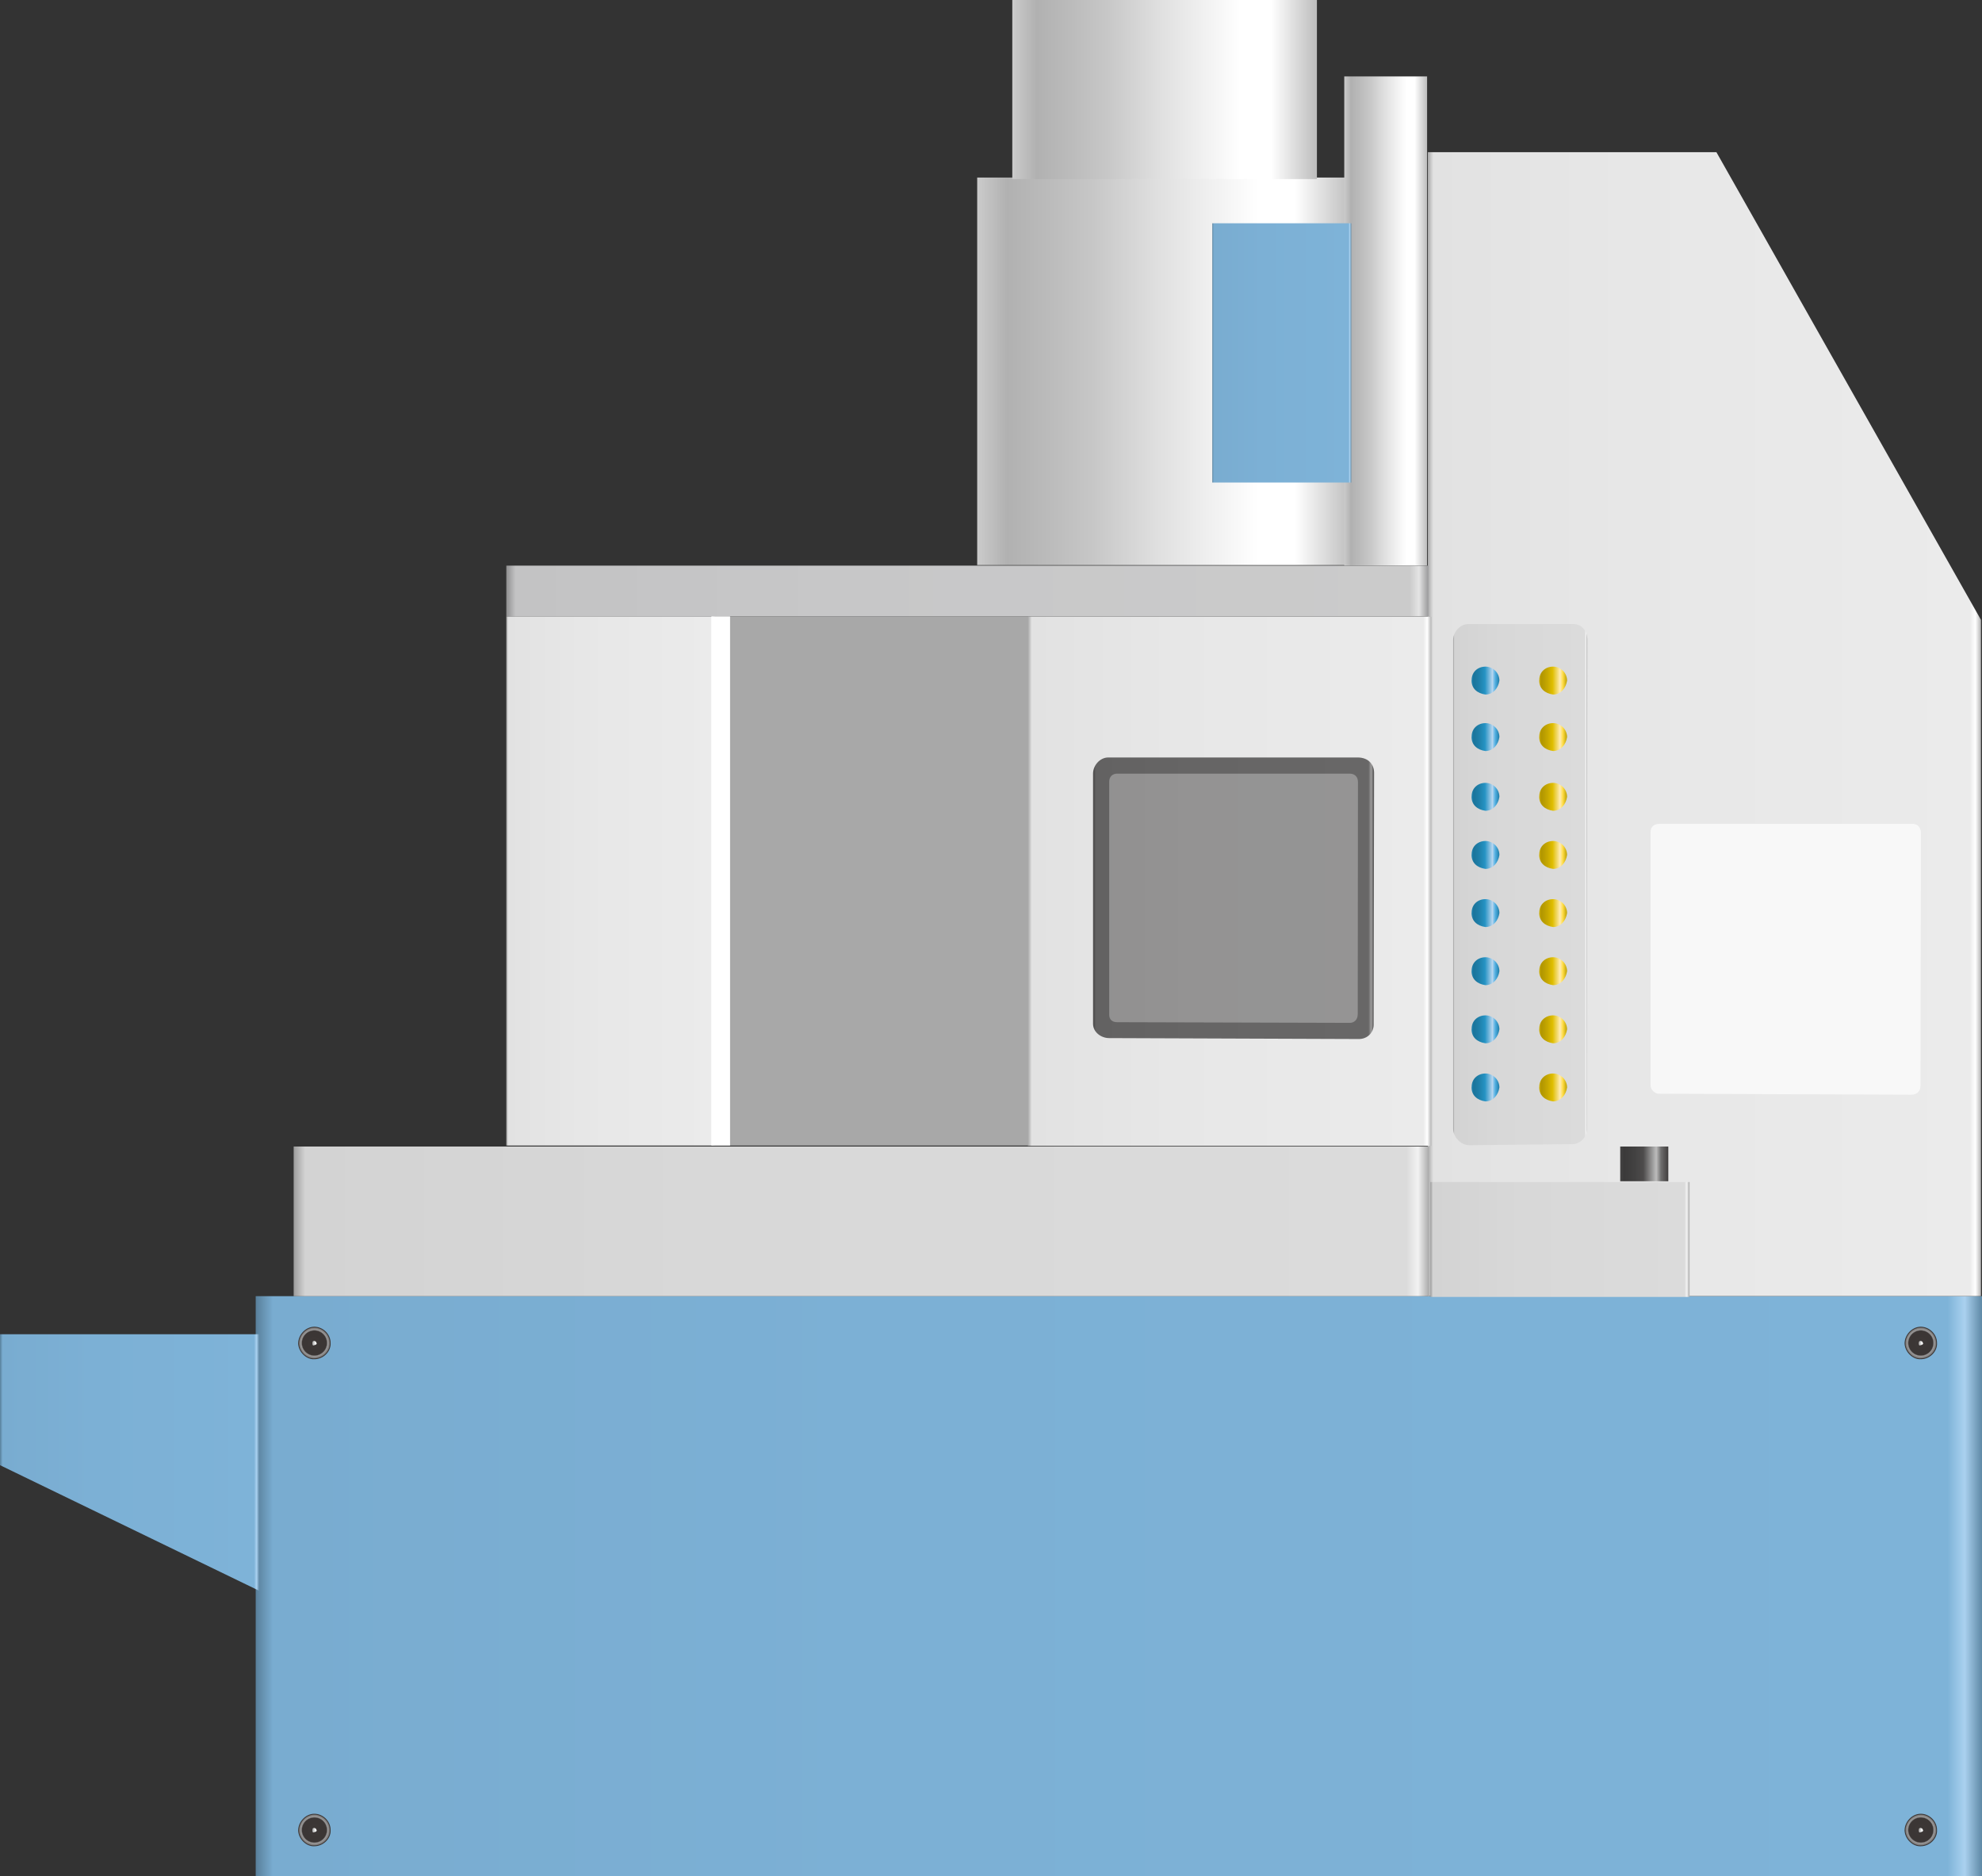 <?xml version="1.0" encoding="utf-8"?>
<!-- Generator: Adobe Illustrator 16.0.0, SVG Export Plug-In . SVG Version: 6.00 Build 0)  -->
<!DOCTYPE svg PUBLIC "-//W3C//DTD SVG 1.1//EN" "http://www.w3.org/Graphics/SVG/1.1/DTD/svg11.dtd">
<svg preserveAspectRatio="none" version="1.1" id="图层_1" xmlns="http://www.w3.org/2000/svg" xmlns:xlink="http://www.w3.org/1999/xlink" x="0px" y="0px"
	 width="556.261px" height="526.48px" viewBox="0 40.266 556.261 526.48" enable-background="new 0 40.266 556.261 526.48"
	 xml:space="preserve">
<rect x="0" y="40.266" width="556.261" height="526.48" fill="#333333" stroke="none"/>
<g id="surface981">
	
		<linearGradient id="SVGID_1_" gradientUnits="userSpaceOnUse" x1="848.225" y1="92.807" x2="202.226" y2="92.807" gradientTransform="matrix(0.75 0 0 -0.75 -79.908 554.975)">
		<stop  offset="0" style="stop-color:#5F89A6"/>
		<stop  offset="0.01" style="stop-color:#AAD1EF"/>
		<stop  offset="0.02" style="stop-color:#7EB3D8"/>
		<stop  offset="0.64" style="stop-color:#7CB0D5"/>
		<stop  offset="0.99" style="stop-color:#79ACD0"/>
		<stop  offset="1" style="stop-color:#587F9A"/>
	</linearGradient>
	<path fill="url(#SVGID_1_)" d="M71.762,403.996h484.5v162.75h-484.5V403.996z"/>
	
		<linearGradient id="SVGID_2_" gradientUnits="userSpaceOnUse" x1="299.225" y1="153.302" x2="202.225" y2="153.302" gradientTransform="matrix(0.75 0 0 -0.75 -151.669 565.652)">
		<stop  offset="0" style="stop-color:#5F89A6"/>
		<stop  offset="0.01" style="stop-color:#AAD1EF"/>
		<stop  offset="0.02" style="stop-color:#7EB3D8"/>
		<stop  offset="0.64" style="stop-color:#7CB0D5"/>
		<stop  offset="0.99" style="stop-color:#79ACD0"/>
		<stop  offset="1" style="stop-color:#587F9A"/>
	</linearGradient>
	<path fill="url(#SVGID_2_)" d="M72.75,414.675H0v36.75l72.75,35.25V414.675z"/>
	
		<linearGradient id="SVGID_3_" gradientUnits="userSpaceOnUse" x1="627.223" y1="173.306" x2="202.224" y2="173.306" gradientTransform="matrix(0.75 0 0 -0.75 -69.251 512.978)">
		<stop  offset="0" style="stop-color:#A8A8A8"/>
		<stop  offset="0.01" style="stop-color:#F2F2F2"/>
		<stop  offset="0.02" style="stop-color:#DBDBDB"/>
		<stop  offset="0.64" style="stop-color:#D8D8D8"/>
		<stop  offset="0.99" style="stop-color:#D3D3D3"/>
		<stop  offset="1" style="stop-color:#9C9C9C"/>
	</linearGradient>
	<path fill="url(#SVGID_3_)" d="M82.418,362h318.75v42H82.418V362z"/>
	
		<linearGradient id="SVGID_4_" gradientUnits="userSpaceOnUse" x1="280.226" y1="102.304" x2="202.226" y2="102.304" gradientTransform="matrix(0.75 0 0 -0.75 -9.568 364.211)">
		<stop  offset="0" style="stop-color:#B5B5B5"/>
		<stop  offset="0.01" style="stop-color:#FFFFFF"/>
		<stop  offset="0.02" style="stop-color:#EBEBEB"/>
		<stop  offset="0.64" style="stop-color:#E7E7E7"/>
		<stop  offset="0.99" style="stop-color:#E2E2E2"/>
		<stop  offset="1" style="stop-color:#A8A8A8"/>
	</linearGradient>
	<path fill="url(#SVGID_4_)" d="M142.102,213.234h58.5v148.5h-58.5V213.234z"/>
	
		<linearGradient id="SVGID_5_" gradientUnits="userSpaceOnUse" x1="409.225" y1="-12.693" x2="202.226" y2="-12.693" gradientTransform="matrix(0.75 0 0 -0.75 249.056 233.951)">
		<stop  offset="0" style="stop-color:#B5B5B5"/>
		<stop  offset="0.01" style="stop-color:#FFFFFF"/>
		<stop  offset="0.02" style="stop-color:#EBEBEB"/>
		<stop  offset="0.64" style="stop-color:#E7E7E7"/>
		<stop  offset="0.99" style="stop-color:#E2E2E2"/>
		<stop  offset="1" style="stop-color:#A8A8A8"/>
	</linearGradient>
	<path fill="url(#SVGID_5_)" d="M400.726,82.973h81l74.25,131.25v189.75h-155.25V82.973z"/>
	
		<linearGradient id="SVGID_6_" gradientUnits="userSpaceOnUse" x1="252.434" y1="103.806" x2="202.226" y2="103.806" gradientTransform="matrix(0.75 0 0 -0.75 256.162 366.369)">
		<stop  offset="0" style="stop-color:#A8A8A8"/>
		<stop  offset="0.01" style="stop-color:#F2F2F2"/>
		<stop  offset="0.02" style="stop-color:#DBDBDB"/>
		<stop  offset="0.64" style="stop-color:#D8D8D8"/>
		<stop  offset="0.99" style="stop-color:#D3D3D3"/>
		<stop  offset="1" style="stop-color:#9C9C9C"/>
	</linearGradient>
	<path fill="url(#SVGID_6_)" d="M412.332,215.391h29.25c2.25,0,3.906,1.891,3.906,4.25l-0.156,137.5c0,2.25-1.754,4.191-4.109,4.191
		l-28.891,0.309c-2.25,0-4.5-2.266-4.5-4.621V219.891c0-2.25,1.906-4.5,4.262-4.5H412.332z"/>
	
		<linearGradient id="SVGID_7_" gradientUnits="userSpaceOnUse" x1="299.225" y1="179.807" x2="202.225" y2="179.807" gradientTransform="matrix(0.75 0 0 -0.75 249.768 522.943)">
		<stop  offset="0" style="stop-color:#A8A8A8"/>
		<stop  offset="0.01" style="stop-color:#F2F2F2"/>
		<stop  offset="0.02" style="stop-color:#DBDBDB"/>
		<stop  offset="0.64" style="stop-color:#D8D8D8"/>
		<stop  offset="0.99" style="stop-color:#D3D3D3"/>
		<stop  offset="1" style="stop-color:#9C9C9C"/>
	</linearGradient>
	<path fill="url(#SVGID_7_)" d="M401.437,371.964h72.75v32.25h-72.75V371.964z"/>
	
		<linearGradient id="SVGID_8_" gradientUnits="userSpaceOnUse" x1="220.222" y1="194.806" x2="202.222" y2="194.806" gradientTransform="matrix(0.75 0 0 -0.75 303.055 512.978)">
		<stop  offset="0" style="stop-color:#403E3E"/>
		<stop  offset="0.15" style="stop-color:#6D6C6C"/>
		<stop  offset="0.25" style="stop-color:#BCBCBC"/>
		<stop  offset="0.52" style="stop-color:#4D4B4B"/>
		<stop  offset="0.69" style="stop-color:#434242"/>
		<stop  offset="0.8" style="stop-color:#3F3E3E"/>
		<stop  offset="0.92" style="stop-color:#3B3A3A"/>
		<stop  offset="1" style="stop-color:#454444"/>
	</linearGradient>
	<path fill="url(#SVGID_8_)" d="M454.722,371.75h13.5V362h-13.5V371.75z"/>
	
		<linearGradient id="SVGID_9_" gradientUnits="userSpaceOnUse" x1="547.224" y1="191.806" x2="202.225" y2="191.806" gradientTransform="matrix(0.75 0 0 -0.75 -9.568 349.975)">
		<stop  offset="0" style="stop-color:#9B9B9C"/>
		<stop  offset="0.01" style="stop-color:#E4E4E4"/>
		<stop  offset="0.02" style="stop-color:#CBCBCB"/>
		<stop  offset="0.64" style="stop-color:#C7C7C8"/>
		<stop  offset="0.99" style="stop-color:#C3C3C4"/>
		<stop  offset="1" style="stop-color:#909091"/>
	</linearGradient>
	<path fill="url(#SVGID_9_)" d="M142.102,213.246h258.75v-14.25h-258.75V213.246z"/>
	<path fill="#A8A8A8" d="M200.363,213.234h201v148.5h-201V213.234z"/>
	
		<linearGradient id="SVGID_10_" gradientUnits="userSpaceOnUse" x1="353.224" y1="102.303" x2="202.224" y2="102.303" gradientTransform="matrix(0.75 0 0 -0.75 136.796 364.301)">
		<stop  offset="0" style="stop-color:#B5B5B5"/>
		<stop  offset="0.01" style="stop-color:#FFFFFF"/>
		<stop  offset="0.02" style="stop-color:#EBEBEB"/>
		<stop  offset="0.64" style="stop-color:#E7E7E7"/>
		<stop  offset="0.99" style="stop-color:#E2E2E2"/>
		<stop  offset="1" style="stop-color:#A8A8A8"/>
	</linearGradient>
	<path fill="url(#SVGID_10_)" d="M288.464,213.324h113.25v148.5h-113.25V213.324z"/>
	
		<linearGradient id="SVGID_11_" gradientUnits="userSpaceOnUse" x1="342.221" y1="128.805" x2="202.223" y2="128.805" gradientTransform="matrix(0.75 0 0 -0.75 122.586 241.069)">
		<stop  offset="0" style="stop-color:#BDBDBD"/>
		<stop  offset="0.15" style="stop-color:#FFFFFF"/>
		<stop  offset="0.25" style="stop-color:#FFFFFF"/>
		<stop  offset="0.52" style="stop-color:#DFDFDF"/>
		<stop  offset="0.69" style="stop-color:#C7C7C7"/>
		<stop  offset="0.8" style="stop-color:#BCBCBC"/>
		<stop  offset="0.92" style="stop-color:#B1B1B1"/>
		<stop  offset="1" style="stop-color:#CBCBCB"/>
	</linearGradient>
	<path fill="url(#SVGID_11_)" d="M274.254,90.09h105v108.75h-105V90.09z"/>
	
		<linearGradient id="SVGID_12_" gradientUnits="userSpaceOnUse" x1="316.225" y1="167.804" x2="202.225" y2="167.804" gradientTransform="matrix(0.75 0 0 -0.75 132.436 191.242)">
		<stop  offset="0" style="stop-color:#BDBDBD"/>
		<stop  offset="0.15" style="stop-color:#FFFFFF"/>
		<stop  offset="0.25" style="stop-color:#FFFFFF"/>
		<stop  offset="0.52" style="stop-color:#DFDFDF"/>
		<stop  offset="0.69" style="stop-color:#C7C7C7"/>
		<stop  offset="0.8" style="stop-color:#BCBCBC"/>
		<stop  offset="0.92" style="stop-color:#B1B1B1"/>
		<stop  offset="1" style="stop-color:#CBCBCB"/>
	</linearGradient>
	<path fill="url(#SVGID_12_)" d="M284.105,90.516h85.5v-50.25h-85.5V90.516z"/>
	
		<linearGradient id="SVGID_13_" gradientUnits="userSpaceOnUse" x1="233.222" y1="109.804" x2="202.222" y2="109.804" gradientTransform="matrix(0.75 0 0 -0.75 225.61 212.688)">
		<stop  offset="0" style="stop-color:#BDBDBD"/>
		<stop  offset="0.15" style="stop-color:#FFFFFF"/>
		<stop  offset="0.25" style="stop-color:#FFFFFF"/>
		<stop  offset="0.52" style="stop-color:#DFDFDF"/>
		<stop  offset="0.69" style="stop-color:#C7C7C7"/>
		<stop  offset="0.8" style="stop-color:#BCBCBC"/>
		<stop  offset="0.92" style="stop-color:#B1B1B1"/>
		<stop  offset="1" style="stop-color:#CBCBCB"/>
	</linearGradient>
	<path fill="url(#SVGID_13_)" d="M377.277,61.711h23.25v137.25h-23.25V61.711z"/>
	
		<linearGradient id="SVGID_14_" gradientUnits="userSpaceOnUse" x1="307.377" y1="148.631" x2="202.222" y2="148.631" gradientTransform="matrix(0.75 0 0 -0.75 155.11 403.807)">
		<stop  offset="0" style="stop-color:#4E4D4D"/>
		<stop  offset="0.01" style="stop-color:#9C9B9B"/>
		<stop  offset="0.02" style="stop-color:#686767"/>
		<stop  offset="0.64" style="stop-color:#666565"/>
		<stop  offset="0.99" style="stop-color:#636262"/>
		<stop  offset="1" style="stop-color:#484747"/>
	</linearGradient>
	<path fill="url(#SVGID_14_)" d="M311.277,252.828h69.75c3,0,4.617,1.914,4.617,4.273l-0.117,70.726c0,2.25-1.789,4.012-4.145,4.012
		l-70.105-0.262c-2.25,0-4.5-1.652-4.5-4.008v-70.242c0-2.25,1.91-4.5,4.266-4.5H311.277z"/>
	<path fill="#FFFFFF" fill-opacity="0.298" d="M313.558,257.367h65.25c1.5,0,2.309,1.016,2.309,2.27l-0.059,65.23
		c0,1.5-0.957,2.434-2.207,2.434l-65.293-0.184c-1.5,0-2.25-0.832-2.25-2.082v-65.417c0-1.5,1.012-2.25,2.266-2.25H313.558z"/>
	<path fill="#FFFFFF" d="M199.652,213.234h5.25v148.5h-5.25V213.234z"/>
	
		<linearGradient id="SVGID_15_" gradientUnits="userSpaceOnUse" x1="254.222" y1="152.805" x2="202.222" y2="152.805" gradientTransform="matrix(0.75 0 0 -0.75 188.575 253.9)">
		<stop  offset="0" style="stop-color:#5F89A6"/>
		<stop  offset="0.01" style="stop-color:#AAD1EF"/>
		<stop  offset="0.02" style="stop-color:#7EB3D8"/>
		<stop  offset="0.64" style="stop-color:#7CB0D5"/>
		<stop  offset="0.99" style="stop-color:#79ACD0"/>
		<stop  offset="1" style="stop-color:#587F9A"/>
	</linearGradient>
	<path fill="url(#SVGID_15_)" d="M340.242,102.922h39v72.75h-39V102.922z"/>
	<path fill="#FFFFFF" fill-opacity="0.678" d="M465.496,271.445h71.25c1.5,0,2.367,1.109,2.367,2.523l-0.117,70.976
		c0,1.5-1.027,2.508-2.438,2.508l-71.063-0.258c-0.75,0-2.25-0.914-2.25-2.332v-71.167c0-1.5,1.133-2.25,2.543-2.25H465.496z"/>
	
		<linearGradient id="SVGID_16_" gradientUnits="userSpaceOnUse" x1="212.616" y1="196.086" x2="202.194" y2="196.086" gradientTransform="matrix(0.75 0 0 -0.75 261.353 378.314)">
		<stop  offset="0" style="stop-color:#1E7CA6"/>
		<stop  offset="0.15" style="stop-color:#52B0E2"/>
		<stop  offset="0.25" style="stop-color:#B5D5EF"/>
		<stop  offset="0.52" style="stop-color:#2593C4"/>
		<stop  offset="0.69" style="stop-color:#2083AE"/>
		<stop  offset="0.8" style="stop-color:#1D7BA4"/>
		<stop  offset="0.92" style="stop-color:#1B749B"/>
		<stop  offset="1" style="stop-color:#2186B2"/>
	</linearGradient>
	<path fill="url(#SVGID_16_)" d="M413.023,231.086c0-2.25,1.727-3.75,3.883-3.75c2.117,0,3.91,1.754,3.91,3.914
		c-0.293,2.086-1.75,3.914-3.91,3.914c-2.383-0.328-3.906-1.75-3.906-3.914L413.023,231.086z"/>
	
		<linearGradient id="SVGID_17_" gradientUnits="userSpaceOnUse" x1="212.616" y1="196.085" x2="202.194" y2="196.085" gradientTransform="matrix(0.75 0 0 -0.75 261.353 394.17)">
		<stop  offset="0" style="stop-color:#1E7CA6"/>
		<stop  offset="0.15" style="stop-color:#52B0E2"/>
		<stop  offset="0.25" style="stop-color:#B5D5EF"/>
		<stop  offset="0.52" style="stop-color:#2593C4"/>
		<stop  offset="0.69" style="stop-color:#2083AE"/>
		<stop  offset="0.8" style="stop-color:#1D7BA4"/>
		<stop  offset="0.92" style="stop-color:#1B749B"/>
		<stop  offset="1" style="stop-color:#2186B2"/>
	</linearGradient>
	<path fill="url(#SVGID_17_)" d="M413.023,246.941c0-2.25,1.727-3.75,3.883-3.75c2.117,0,3.91,1.754,3.91,3.914
		c-0.293,2.086-1.75,3.918-3.91,3.918c-2.383-0.332-3.906-1.754-3.906-3.918L413.023,246.941z"/>
	
		<linearGradient id="SVGID_18_" gradientUnits="userSpaceOnUse" x1="212.616" y1="196.084" x2="202.194" y2="196.084" gradientTransform="matrix(0.75 0 0 -0.75 261.353 410.936)">
		<stop  offset="0" style="stop-color:#1E7CA6"/>
		<stop  offset="0.15" style="stop-color:#52B0E2"/>
		<stop  offset="0.25" style="stop-color:#B5D5EF"/>
		<stop  offset="0.52" style="stop-color:#2593C4"/>
		<stop  offset="0.69" style="stop-color:#2083AE"/>
		<stop  offset="0.8" style="stop-color:#1D7BA4"/>
		<stop  offset="0.92" style="stop-color:#1B749B"/>
		<stop  offset="1" style="stop-color:#2186B2"/>
	</linearGradient>
	<path fill="url(#SVGID_18_)" d="M413.023,263.707c0-2.25,1.727-3.75,3.883-3.75c2.117,0,3.91,1.754,3.91,3.918
		c-0.293,2.082-1.75,3.914-3.91,3.914c-2.383-0.332-3.906-1.754-3.906-3.914L413.023,263.707z"/>
	
		<linearGradient id="SVGID_19_" gradientUnits="userSpaceOnUse" x1="212.616" y1="196.085" x2="202.194" y2="196.085" gradientTransform="matrix(0.75 0 0 -0.75 261.353 427.247)">
		<stop  offset="0" style="stop-color:#1E7CA6"/>
		<stop  offset="0.15" style="stop-color:#52B0E2"/>
		<stop  offset="0.25" style="stop-color:#B5D5EF"/>
		<stop  offset="0.52" style="stop-color:#2593C4"/>
		<stop  offset="0.69" style="stop-color:#2083AE"/>
		<stop  offset="0.8" style="stop-color:#1D7BA4"/>
		<stop  offset="0.92" style="stop-color:#1B749B"/>
		<stop  offset="1" style="stop-color:#2186B2"/>
	</linearGradient>
	<path fill="url(#SVGID_19_)" d="M413.023,280.02c0-2.25,1.727-3.75,3.883-3.75c2.117,0,3.91,1.754,3.91,3.914
		c-0.293,2.086-1.75,3.914-3.91,3.914c-2.383-0.328-3.906-1.75-3.906-3.914L413.023,280.02z"/>
	
		<linearGradient id="SVGID_20_" gradientUnits="userSpaceOnUse" x1="212.616" y1="196.086" x2="202.194" y2="196.086" gradientTransform="matrix(0.75 0 0 -0.75 261.353 443.559)">
		<stop  offset="0" style="stop-color:#1E7CA6"/>
		<stop  offset="0.15" style="stop-color:#52B0E2"/>
		<stop  offset="0.25" style="stop-color:#B5D5EF"/>
		<stop  offset="0.52" style="stop-color:#2593C4"/>
		<stop  offset="0.69" style="stop-color:#2083AE"/>
		<stop  offset="0.8" style="stop-color:#1D7BA4"/>
		<stop  offset="0.92" style="stop-color:#1B749B"/>
		<stop  offset="1" style="stop-color:#2186B2"/>
	</linearGradient>
	<path fill="url(#SVGID_20_)" d="M413.023,296.332c0-2.25,1.727-3.75,3.883-3.75c2.117,0,3.91,1.75,3.91,3.914
		c-0.293,2.086-1.75,3.914-3.91,3.914c-2.383-0.328-3.906-1.754-3.906-3.914L413.023,296.332z"/>
	
		<linearGradient id="SVGID_21_" gradientUnits="userSpaceOnUse" x1="212.616" y1="196.084" x2="202.194" y2="196.084" gradientTransform="matrix(0.75 0 0 -0.75 261.353 459.869)">
		<stop  offset="0" style="stop-color:#1E7CA6"/>
		<stop  offset="0.15" style="stop-color:#52B0E2"/>
		<stop  offset="0.25" style="stop-color:#B5D5EF"/>
		<stop  offset="0.52" style="stop-color:#2593C4"/>
		<stop  offset="0.69" style="stop-color:#2083AE"/>
		<stop  offset="0.8" style="stop-color:#1D7BA4"/>
		<stop  offset="0.92" style="stop-color:#1B749B"/>
		<stop  offset="1" style="stop-color:#2186B2"/>
	</linearGradient>
	<path fill="url(#SVGID_21_)" d="M413.023,312.64c0-2.25,1.727-3.75,3.883-3.75c2.117,0,3.91,1.754,3.91,3.918
		c-0.293,2.082-1.75,3.914-3.91,3.914c-2.383-0.332-3.906-1.754-3.906-3.914L413.023,312.64z"/>
	
		<linearGradient id="SVGID_22_" gradientUnits="userSpaceOnUse" x1="212.616" y1="196.087" x2="202.194" y2="196.087" gradientTransform="matrix(0.75 0 0 -0.75 261.353 476.181)">
		<stop  offset="0" style="stop-color:#1E7CA6"/>
		<stop  offset="0.15" style="stop-color:#52B0E2"/>
		<stop  offset="0.25" style="stop-color:#B5D5EF"/>
		<stop  offset="0.52" style="stop-color:#2593C4"/>
		<stop  offset="0.69" style="stop-color:#2083AE"/>
		<stop  offset="0.8" style="stop-color:#1D7BA4"/>
		<stop  offset="0.92" style="stop-color:#1B749B"/>
		<stop  offset="1" style="stop-color:#2186B2"/>
	</linearGradient>
	<path fill="url(#SVGID_22_)" d="M413.023,328.953c0-2.25,1.727-3.75,3.883-3.75c2.117,0,3.91,1.754,3.91,3.914
		c-0.293,2.086-1.75,3.914-3.91,3.914c-2.383-0.328-3.906-1.75-3.906-3.914L413.023,328.953z"/>
	
		<linearGradient id="SVGID_23_" gradientUnits="userSpaceOnUse" x1="212.616" y1="196.083" x2="202.194" y2="196.083" gradientTransform="matrix(0.75 0 0 -0.75 261.353 492.491)">
		<stop  offset="0" style="stop-color:#1E7CA6"/>
		<stop  offset="0.15" style="stop-color:#52B0E2"/>
		<stop  offset="0.25" style="stop-color:#B5D5EF"/>
		<stop  offset="0.52" style="stop-color:#2593C4"/>
		<stop  offset="0.69" style="stop-color:#2083AE"/>
		<stop  offset="0.8" style="stop-color:#1D7BA4"/>
		<stop  offset="0.92" style="stop-color:#1B749B"/>
		<stop  offset="1" style="stop-color:#2186B2"/>
	</linearGradient>
	<path fill="url(#SVGID_23_)" d="M413.023,345.265c0-2.25,1.727-3.75,3.883-3.75c2.117,0,3.91,1.75,3.91,3.914
		c-0.293,2.086-1.75,3.914-3.91,3.914c-2.383-0.328-3.906-1.754-3.906-3.914L413.023,345.265z"/>
	
		<linearGradient id="SVGID_24_" gradientUnits="userSpaceOnUse" x1="212.617" y1="196.086" x2="202.195" y2="196.086" gradientTransform="matrix(0.75 0 0 -0.75 280.341 378.314)">
		<stop  offset="0" style="stop-color:#BDA000"/>
		<stop  offset="0.15" style="stop-color:#FFDC45"/>
		<stop  offset="0.25" style="stop-color:#FFEBB3"/>
		<stop  offset="0.52" style="stop-color:#DFBE00"/>
		<stop  offset="0.69" style="stop-color:#C7A900"/>
		<stop  offset="0.8" style="stop-color:#BC9F00"/>
		<stop  offset="0.92" style="stop-color:#B19600"/>
		<stop  offset="1" style="stop-color:#CBAD00"/>
	</linearGradient>
	<path fill="url(#SVGID_24_)" d="M432.011,231.086c0-2.25,1.727-3.75,3.883-3.75c2.117,0,3.91,1.754,3.91,3.914
		c-0.293,2.086-1.75,3.914-3.91,3.914c-2.383-0.328-3.906-1.75-3.906-3.914L432.011,231.086z"/>
	
		<linearGradient id="SVGID_25_" gradientUnits="userSpaceOnUse" x1="212.617" y1="196.088" x2="202.195" y2="196.088" gradientTransform="matrix(0.75 0 0 -0.75 280.341 394.17)">
		<stop  offset="0" style="stop-color:#BDA000"/>
		<stop  offset="0.15" style="stop-color:#FFDC45"/>
		<stop  offset="0.25" style="stop-color:#FFEBB3"/>
		<stop  offset="0.52" style="stop-color:#DFBE00"/>
		<stop  offset="0.69" style="stop-color:#C7A900"/>
		<stop  offset="0.8" style="stop-color:#BC9F00"/>
		<stop  offset="0.92" style="stop-color:#B19600"/>
		<stop  offset="1" style="stop-color:#CBAD00"/>
	</linearGradient>
	<path fill="url(#SVGID_25_)" d="M432.011,246.941c0-2.25,1.727-3.75,3.883-3.75c2.117,0,3.91,1.754,3.91,3.914
		c-0.293,2.086-1.75,3.914-3.91,3.914c-2.383-0.328-3.906-1.75-3.906-3.914L432.011,246.941z"/>
	
		<linearGradient id="SVGID_26_" gradientUnits="userSpaceOnUse" x1="212.617" y1="196.084" x2="202.195" y2="196.084" gradientTransform="matrix(0.75 0 0 -0.75 280.341 410.936)">
		<stop  offset="0" style="stop-color:#BDA000"/>
		<stop  offset="0.15" style="stop-color:#FFDC45"/>
		<stop  offset="0.25" style="stop-color:#FFEBB3"/>
		<stop  offset="0.52" style="stop-color:#DFBE00"/>
		<stop  offset="0.69" style="stop-color:#C7A900"/>
		<stop  offset="0.8" style="stop-color:#BC9F00"/>
		<stop  offset="0.92" style="stop-color:#B19600"/>
		<stop  offset="1" style="stop-color:#CBAD00"/>
	</linearGradient>
	<path fill="url(#SVGID_26_)" d="M432.011,263.707c0-2.25,1.727-3.75,3.883-3.75c2.117,0,3.91,1.754,3.91,3.914
		c-0.293,2.086-1.75,3.918-3.91,3.918c-2.383-0.332-3.906-1.754-3.906-3.918L432.011,263.707z"/>
	
		<linearGradient id="SVGID_27_" gradientUnits="userSpaceOnUse" x1="212.617" y1="196.085" x2="202.195" y2="196.085" gradientTransform="matrix(0.75 0 0 -0.75 280.341 427.247)">
		<stop  offset="0" style="stop-color:#BDA000"/>
		<stop  offset="0.15" style="stop-color:#FFDC45"/>
		<stop  offset="0.25" style="stop-color:#FFEBB3"/>
		<stop  offset="0.52" style="stop-color:#DFBE00"/>
		<stop  offset="0.69" style="stop-color:#C7A900"/>
		<stop  offset="0.8" style="stop-color:#BC9F00"/>
		<stop  offset="0.92" style="stop-color:#B19600"/>
		<stop  offset="1" style="stop-color:#CBAD00"/>
	</linearGradient>
	<path fill="url(#SVGID_27_)" d="M432.011,280.02c0-2.25,1.727-3.75,3.883-3.75c2.117,0,3.91,1.754,3.91,3.914
		c-0.293,2.086-1.75,3.914-3.91,3.914c-2.383-0.328-3.906-1.75-3.906-3.914L432.011,280.02z"/>
	
		<linearGradient id="SVGID_28_" gradientUnits="userSpaceOnUse" x1="212.617" y1="196.086" x2="202.195" y2="196.086" gradientTransform="matrix(0.75 0 0 -0.75 280.341 443.559)">
		<stop  offset="0" style="stop-color:#BDA000"/>
		<stop  offset="0.15" style="stop-color:#FFDC45"/>
		<stop  offset="0.25" style="stop-color:#FFEBB3"/>
		<stop  offset="0.52" style="stop-color:#DFBE00"/>
		<stop  offset="0.69" style="stop-color:#C7A900"/>
		<stop  offset="0.8" style="stop-color:#BC9F00"/>
		<stop  offset="0.92" style="stop-color:#B19600"/>
		<stop  offset="1" style="stop-color:#CBAD00"/>
	</linearGradient>
	<path fill="url(#SVGID_28_)" d="M432.011,296.332c0-2.25,1.727-3.75,3.883-3.75c2.117,0,3.91,1.75,3.91,3.914
		c-0.293,2.086-1.75,3.914-3.91,3.914c-2.383-0.328-3.906-1.754-3.906-3.914L432.011,296.332z"/>
	
		<linearGradient id="SVGID_29_" gradientUnits="userSpaceOnUse" x1="212.617" y1="196.084" x2="202.195" y2="196.084" gradientTransform="matrix(0.75 0 0 -0.75 280.341 459.869)">
		<stop  offset="0" style="stop-color:#BDA000"/>
		<stop  offset="0.15" style="stop-color:#FFDC45"/>
		<stop  offset="0.25" style="stop-color:#FFEBB3"/>
		<stop  offset="0.52" style="stop-color:#DFBE00"/>
		<stop  offset="0.69" style="stop-color:#C7A900"/>
		<stop  offset="0.8" style="stop-color:#BC9F00"/>
		<stop  offset="0.92" style="stop-color:#B19600"/>
		<stop  offset="1" style="stop-color:#CBAD00"/>
	</linearGradient>
	<path fill="url(#SVGID_29_)" d="M432.011,312.64c0-2.25,1.727-3.75,3.883-3.75c2.117,0,3.91,1.754,3.91,3.918
		c-0.293,2.082-1.75,3.914-3.91,3.914c-2.383-0.332-3.906-1.754-3.906-3.914L432.011,312.64z"/>
	
		<linearGradient id="SVGID_30_" gradientUnits="userSpaceOnUse" x1="212.617" y1="196.087" x2="202.195" y2="196.087" gradientTransform="matrix(0.75 0 0 -0.75 280.341 476.181)">
		<stop  offset="0" style="stop-color:#BDA000"/>
		<stop  offset="0.15" style="stop-color:#FFDC45"/>
		<stop  offset="0.25" style="stop-color:#FFEBB3"/>
		<stop  offset="0.52" style="stop-color:#DFBE00"/>
		<stop  offset="0.69" style="stop-color:#C7A900"/>
		<stop  offset="0.8" style="stop-color:#BC9F00"/>
		<stop  offset="0.92" style="stop-color:#B19600"/>
		<stop  offset="1" style="stop-color:#CBAD00"/>
	</linearGradient>
	<path fill="url(#SVGID_30_)" d="M432.011,328.953c0-2.25,1.727-3.75,3.883-3.75c2.117,0,3.91,1.754,3.91,3.914
		c-0.293,2.086-1.75,3.914-3.91,3.914c-2.383-0.328-3.906-1.75-3.906-3.914L432.011,328.953z"/>
	
		<linearGradient id="SVGID_31_" gradientUnits="userSpaceOnUse" x1="212.617" y1="196.085" x2="202.195" y2="196.085" gradientTransform="matrix(0.75 0 0 -0.75 280.341 492.492)">
		<stop  offset="0" style="stop-color:#BDA000"/>
		<stop  offset="0.15" style="stop-color:#FFDC45"/>
		<stop  offset="0.25" style="stop-color:#FFEBB3"/>
		<stop  offset="0.52" style="stop-color:#DFBE00"/>
		<stop  offset="0.69" style="stop-color:#C7A900"/>
		<stop  offset="0.8" style="stop-color:#BC9F00"/>
		<stop  offset="0.92" style="stop-color:#B19600"/>
		<stop  offset="1" style="stop-color:#CBAD00"/>
	</linearGradient>
	<path fill="url(#SVGID_31_)" d="M432.011,345.265c0-2.25,1.727-3.75,3.883-3.75c2.117,0,3.91,1.75,3.91,3.914
		c-0.293,2.086-1.75,3.914-3.91,3.914c-2.383-0.328-3.906-1.754-3.906-3.914L432.011,345.265z"/>
	
		<radialGradient id="SVGID_32_" cx="208.123" cy="195.408" r="8.359" gradientTransform="matrix(0.75 0 0 -0.75 -67.854 563.693)" gradientUnits="userSpaceOnUse">
		<stop  offset="0" style="stop-color:#3C3736"/>
		<stop  offset="0.54" style="stop-color:#3B3635"/>
		<stop  offset="0.59" style="stop-color:#9A9999"/>
		<stop  offset="0.86" style="stop-color:#3B3635"/>
		<stop  offset="1" style="stop-color:#3B3635"/>
	</radialGradient>
	<path fill="url(#SVGID_32_)" stroke="#3E3938" stroke-width="0.25" stroke-linejoin="bevel" stroke-miterlimit="10" d="
		M83.816,417.214c0-2.25,1.973-4.512,4.418-4.512c2.332,0.012,4.43,1.984,4.43,4.43c0.152,2.332-1.984,4.434-4.43,4.434
		c-2.168,0.148-4.43-1.984-4.43-4.434L83.816,417.214z"/>
	
		<linearGradient id="SVGID_33_" gradientUnits="userSpaceOnUse" x1="203.908" y1="200.462" x2="202.226" y2="200.462" gradientTransform="matrix(0.75 0 0 -0.75 -64.005 567.542)">
		<stop  offset="0" style="stop-color:#BDBDBD"/>
		<stop  offset="0.15" style="stop-color:#FFFFFF"/>
		<stop  offset="0.25" style="stop-color:#FFFFFF"/>
		<stop  offset="0.52" style="stop-color:#DFDFDF"/>
		<stop  offset="0.69" style="stop-color:#C7C7C7"/>
		<stop  offset="0.8" style="stop-color:#BCBCBC"/>
		<stop  offset="0.92" style="stop-color:#B1B1B1"/>
		<stop  offset="1" style="stop-color:#CBCBCB"/>
	</linearGradient>
	<path fill="url(#SVGID_33_)" d="M87.664,417.316c0-0.75,0.262-0.75,0.582-0.75c0.168,0,0.578,0.258,0.578,0.578
		c0.34,0.172-0.258,0.582-0.578,0.582c-0.582,0.34-0.582-0.262-0.582-0.582V417.316z"/>
	
		<radialGradient id="SVGID_34_" cx="208.123" cy="195.406" r="8.36" gradientTransform="matrix(0.75 0 0 -0.75 -67.854 700.359)" gradientUnits="userSpaceOnUse">
		<stop  offset="0" style="stop-color:#3C3736"/>
		<stop  offset="0.54" style="stop-color:#3B3635"/>
		<stop  offset="0.59" style="stop-color:#9A9999"/>
		<stop  offset="0.86" style="stop-color:#3B3635"/>
		<stop  offset="1" style="stop-color:#3B3635"/>
	</radialGradient>
	<path fill="url(#SVGID_34_)" stroke="#3E3938" stroke-width="0.25" stroke-linejoin="bevel" stroke-miterlimit="10" d="
		M83.816,553.882c0-2.25,1.973-4.512,4.418-4.512c2.332,0.012,4.43,1.984,4.43,4.43c0.152,2.332-1.984,4.43-4.43,4.43
		c-2.168,0.152-4.43-1.984-4.43-4.43L83.816,553.882z"/>
	
		<linearGradient id="SVGID_35_" gradientUnits="userSpaceOnUse" x1="203.908" y1="200.462" x2="202.226" y2="200.462" gradientTransform="matrix(0.75 0 0 -0.75 -64.005 704.208)">
		<stop  offset="0" style="stop-color:#BDBDBD"/>
		<stop  offset="0.15" style="stop-color:#FFFFFF"/>
		<stop  offset="0.25" style="stop-color:#FFFFFF"/>
		<stop  offset="0.52" style="stop-color:#DFDFDF"/>
		<stop  offset="0.69" style="stop-color:#C7C7C7"/>
		<stop  offset="0.8" style="stop-color:#BCBCBC"/>
		<stop  offset="0.92" style="stop-color:#B1B1B1"/>
		<stop  offset="1" style="stop-color:#CBCBCB"/>
	</linearGradient>
	<path fill="url(#SVGID_35_)" d="M87.664,553.98c0-0.75,0.262-0.75,0.582-0.75c0.168,0,0.578,0.262,0.578,0.582
		c0.34,0.168-0.258,0.582-0.578,0.582c-0.582,0.336-0.582-0.262-0.582-0.582V553.98z"/>
	
		<radialGradient id="SVGID_36_" cx="208.122" cy="195.408" r="8.359" gradientTransform="matrix(0.75 0 0 -0.75 382.996 563.693)" gradientUnits="userSpaceOnUse">
		<stop  offset="0" style="stop-color:#3C3736"/>
		<stop  offset="0.54" style="stop-color:#3B3635"/>
		<stop  offset="0.59" style="stop-color:#9A9999"/>
		<stop  offset="0.86" style="stop-color:#3B3635"/>
		<stop  offset="1" style="stop-color:#3B3635"/>
	</radialGradient>
	<path fill="url(#SVGID_36_)" stroke="#3E3938" stroke-width="0.25" stroke-linejoin="bevel" stroke-miterlimit="10" d="
		M534.664,417.214c0-2.25,1.973-4.512,4.422-4.512c2.328,0.012,4.426,1.984,4.426,4.43c0.152,2.332-1.98,4.434-4.426,4.434
		c-2.172,0.148-4.43-1.984-4.43-4.434L534.664,417.214z"/>
	
		<linearGradient id="SVGID_37_" gradientUnits="userSpaceOnUse" x1="203.909" y1="200.462" x2="202.226" y2="200.462" gradientTransform="matrix(0.75 0 0 -0.75 386.845 567.542)">
		<stop  offset="0" style="stop-color:#BDBDBD"/>
		<stop  offset="0.15" style="stop-color:#FFFFFF"/>
		<stop  offset="0.25" style="stop-color:#FFFFFF"/>
		<stop  offset="0.52" style="stop-color:#DFDFDF"/>
		<stop  offset="0.69" style="stop-color:#C7C7C7"/>
		<stop  offset="0.8" style="stop-color:#BCBCBC"/>
		<stop  offset="0.92" style="stop-color:#B1B1B1"/>
		<stop  offset="1" style="stop-color:#CBCBCB"/>
	</linearGradient>
	<path fill="url(#SVGID_37_)" d="M538.515,417.316c0-0.75,0.258-0.75,0.578-0.75c0.172,0,0.582,0.258,0.582,0.578
		c0.34,0.172-0.262,0.582-0.582,0.582c-0.578,0.34-0.578-0.262-0.578-0.582V417.316z"/>
	
		<radialGradient id="SVGID_38_" cx="208.122" cy="195.406" r="8.361" gradientTransform="matrix(0.75 0 0 -0.75 382.996 700.359)" gradientUnits="userSpaceOnUse">
		<stop  offset="0" style="stop-color:#3C3736"/>
		<stop  offset="0.54" style="stop-color:#3B3635"/>
		<stop  offset="0.59" style="stop-color:#9A9999"/>
		<stop  offset="0.86" style="stop-color:#3B3635"/>
		<stop  offset="1" style="stop-color:#3B3635"/>
	</radialGradient>
	<path fill="url(#SVGID_38_)" stroke="#3E3938" stroke-width="0.25" stroke-linejoin="bevel" stroke-miterlimit="10" d="
		M534.664,553.882c0-2.25,1.973-4.512,4.422-4.512c2.328,0.012,4.426,1.984,4.426,4.43c0.152,2.332-1.98,4.43-4.426,4.43
		c-2.172,0.152-4.43-1.984-4.43-4.43L534.664,553.882z"/>
	
		<linearGradient id="SVGID_39_" gradientUnits="userSpaceOnUse" x1="203.909" y1="200.462" x2="202.226" y2="200.462" gradientTransform="matrix(0.75 0 0 -0.75 386.845 704.208)">
		<stop  offset="0" style="stop-color:#BDBDBD"/>
		<stop  offset="0.15" style="stop-color:#FFFFFF"/>
		<stop  offset="0.25" style="stop-color:#FFFFFF"/>
		<stop  offset="0.52" style="stop-color:#DFDFDF"/>
		<stop  offset="0.69" style="stop-color:#C7C7C7"/>
		<stop  offset="0.8" style="stop-color:#BCBCBC"/>
		<stop  offset="0.92" style="stop-color:#B1B1B1"/>
		<stop  offset="1" style="stop-color:#CBCBCB"/>
	</linearGradient>
	<path fill="url(#SVGID_39_)" d="M538.515,553.98c0-0.75,0.258-0.75,0.578-0.75c0.172,0,0.582,0.262,0.582,0.582
		c0.34,0.168-0.262,0.582-0.582,0.582c-0.578,0.336-0.578-0.262-0.578-0.582V553.98z"/>
</g>
</svg>
